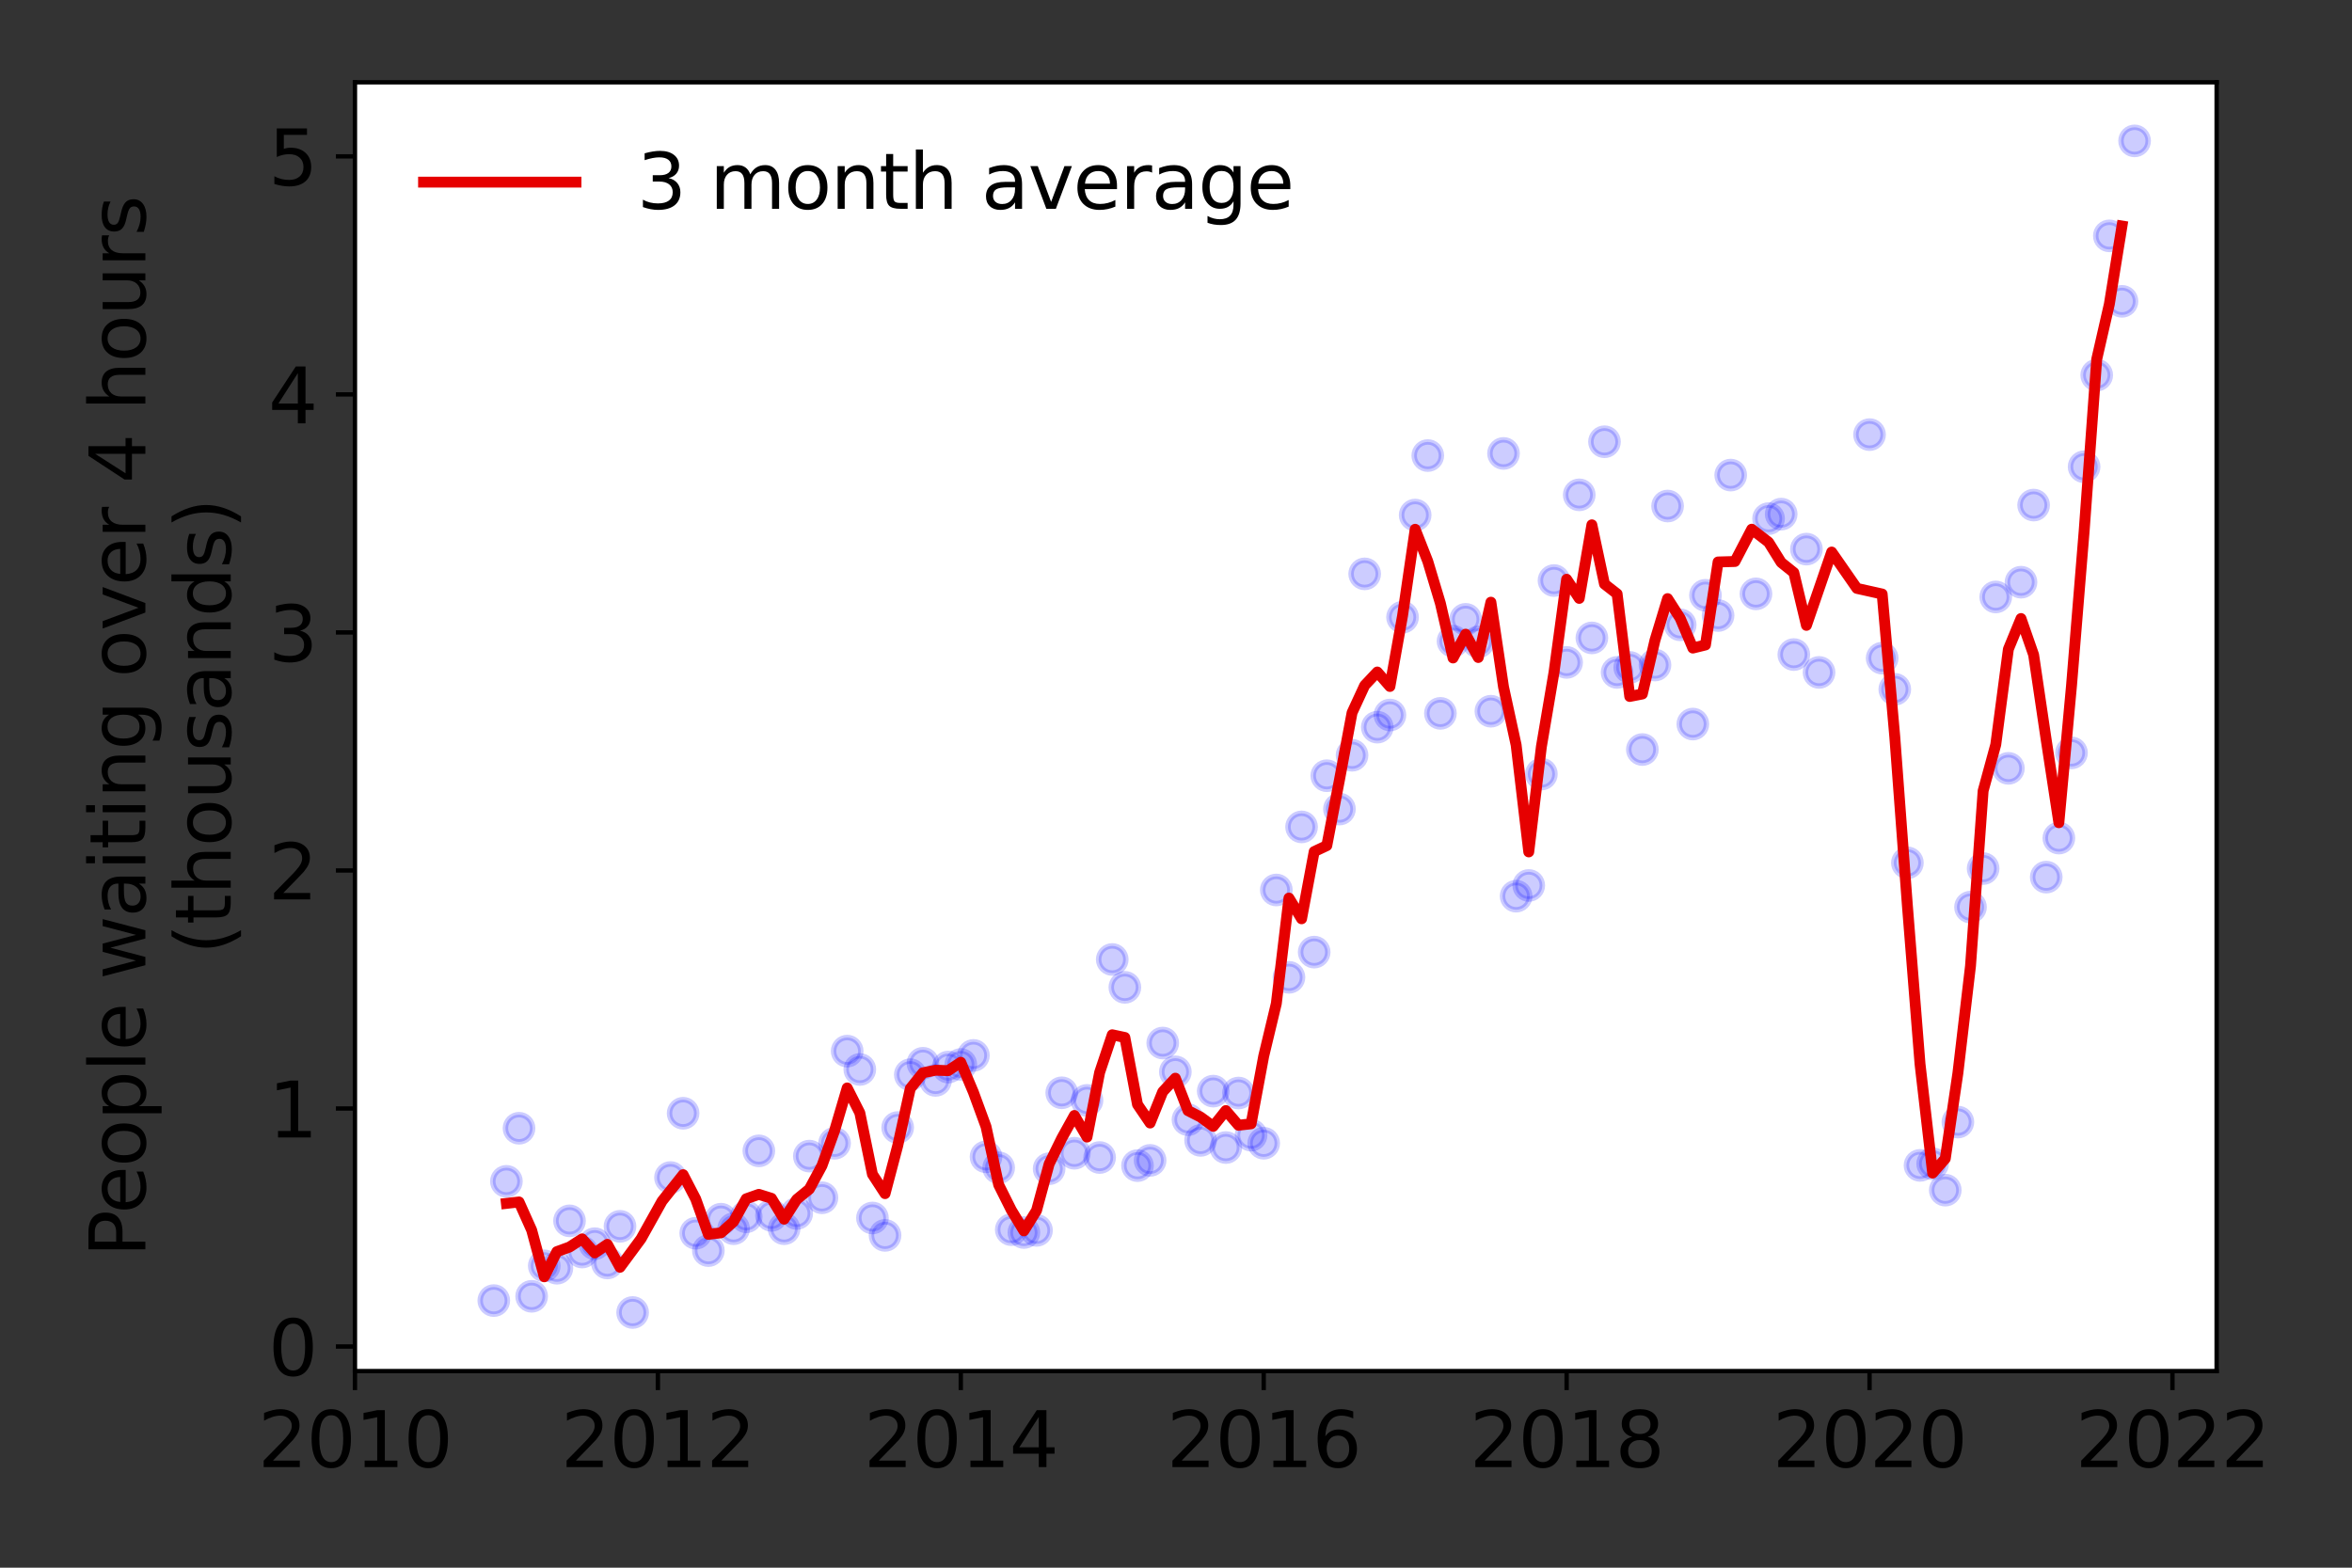 <?xml version="1.0" encoding="utf-8" standalone="no"?>
<!DOCTYPE svg PUBLIC "-//W3C//DTD SVG 1.1//EN"
  "http://www.w3.org/Graphics/SVG/1.1/DTD/svg11.dtd">
<svg height="288pt" version="1.1" viewBox="0 0 432 288" width="432pt" xmlns="http://www.w3.org/2000/svg" xmlns:xlink="http://www.w3.org/1999/xlink">
 <rect x="0" y="0" width="432" height="288" fill="#333333" stroke="none"/>
 <defs>
  <style type="text/css">*{stroke-linecap:butt;stroke-linejoin:round;}</style>
 </defs>
 <g id="figure_1">
  <g id="patch_1">
   <path d="M 0 288 
L 432 288 
L 432 0 
L 0 0 
z
" style="fill:none;"/>
  </g>
  <g id="axes_1">
   <g id="patch_2">
    <path d="M 65.195 251.88 
L 407.137 251.88 
L 407.137 15.12 
L 65.195 15.12 
z
" style="fill:#ffffff;"/>
   </g>
   <g id="matplotlib.axis_1">
    <g id="xtick_1">
     <g id="line2d_1">
      <defs>
       <path d="M 0 0 
L 0 3.5 
" id="ma58926b6bc" style="stroke:#000000;stroke-width:0.8;"/>
      </defs>
      <g>
       <use style="stroke:#000000;stroke-width:0.8;" x="65.195" xlink:href="#ma58926b6bc" y="251.88"/>
      </g>
     </g>
     <g id="text_1">
      <!-- 2010 -->
      <g transform="translate(47.38 269.518)scale(0.14 -0.14)">
       <defs>
        <path d="M 1228 531 
L 3431 531 
L 3431 0 
L 469 0 
L 469 531 
Q 828 903 1448 1529 
Q 2069 2156 2228 2338 
Q 2531 2678 2651 2914 
Q 2772 3150 2772 3378 
Q 2772 3750 2511 3984 
Q 2250 4219 1831 4219 
Q 1534 4219 1204 4116 
Q 875 4013 500 3803 
L 500 4441 
Q 881 4594 1212 4672 
Q 1544 4750 1819 4750 
Q 2544 4750 2975 4387 
Q 3406 4025 3406 3419 
Q 3406 3131 3298 2873 
Q 3191 2616 2906 2266 
Q 2828 2175 2409 1742 
Q 1991 1309 1228 531 
z
" id="DejaVuSans-32" transform="scale(0.016)"/>
        <path d="M 2034 4250 
Q 1547 4250 1301 3770 
Q 1056 3291 1056 2328 
Q 1056 1369 1301 889 
Q 1547 409 2034 409 
Q 2525 409 2770 889 
Q 3016 1369 3016 2328 
Q 3016 3291 2770 3770 
Q 2525 4250 2034 4250 
z
M 2034 4750 
Q 2819 4750 3233 4129 
Q 3647 3509 3647 2328 
Q 3647 1150 3233 529 
Q 2819 -91 2034 -91 
Q 1250 -91 836 529 
Q 422 1150 422 2328 
Q 422 3509 836 4129 
Q 1250 4750 2034 4750 
z
" id="DejaVuSans-30" transform="scale(0.016)"/>
        <path d="M 794 531 
L 1825 531 
L 1825 4091 
L 703 3866 
L 703 4441 
L 1819 4666 
L 2450 4666 
L 2450 531 
L 3481 531 
L 3481 0 
L 794 0 
L 794 531 
z
" id="DejaVuSans-31" transform="scale(0.016)"/>
       </defs>
       <use xlink:href="#DejaVuSans-32"/>
       <use x="63.623" xlink:href="#DejaVuSans-30"/>
       <use x="127.246" xlink:href="#DejaVuSans-31"/>
       <use x="190.869" xlink:href="#DejaVuSans-30"/>
      </g>
     </g>
    </g>
    <g id="xtick_2">
     <g id="line2d_2">
      <g>
       <use style="stroke:#000000;stroke-width:0.8;" x="120.833" xlink:href="#ma58926b6bc" y="251.88"/>
      </g>
     </g>
     <g id="text_2">
      <!-- 2012 -->
      <g transform="translate(103.018 269.518)scale(0.14 -0.14)">
       <use xlink:href="#DejaVuSans-32"/>
       <use x="63.623" xlink:href="#DejaVuSans-30"/>
       <use x="127.246" xlink:href="#DejaVuSans-31"/>
       <use x="190.869" xlink:href="#DejaVuSans-32"/>
      </g>
     </g>
    </g>
    <g id="xtick_3">
     <g id="line2d_3">
      <g>
       <use style="stroke:#000000;stroke-width:0.8;" x="176.471" xlink:href="#ma58926b6bc" y="251.88"/>
      </g>
     </g>
     <g id="text_3">
      <!-- 2014 -->
      <g transform="translate(158.656 269.518)scale(0.14 -0.14)">
       <defs>
        <path d="M 2419 4116 
L 825 1625 
L 2419 1625 
L 2419 4116 
z
M 2253 4666 
L 3047 4666 
L 3047 1625 
L 3713 1625 
L 3713 1100 
L 3047 1100 
L 3047 0 
L 2419 0 
L 2419 1100 
L 313 1100 
L 313 1709 
L 2253 4666 
z
" id="DejaVuSans-34" transform="scale(0.016)"/>
       </defs>
       <use xlink:href="#DejaVuSans-32"/>
       <use x="63.623" xlink:href="#DejaVuSans-30"/>
       <use x="127.246" xlink:href="#DejaVuSans-31"/>
       <use x="190.869" xlink:href="#DejaVuSans-34"/>
      </g>
     </g>
    </g>
    <g id="xtick_4">
     <g id="line2d_4">
      <g>
       <use style="stroke:#000000;stroke-width:0.8;" x="232.109" xlink:href="#ma58926b6bc" y="251.88"/>
      </g>
     </g>
     <g id="text_4">
      <!-- 2016 -->
      <g transform="translate(214.294 269.518)scale(0.14 -0.14)">
       <defs>
        <path d="M 2113 2584 
Q 1688 2584 1439 2293 
Q 1191 2003 1191 1497 
Q 1191 994 1439 701 
Q 1688 409 2113 409 
Q 2538 409 2786 701 
Q 3034 994 3034 1497 
Q 3034 2003 2786 2293 
Q 2538 2584 2113 2584 
z
M 3366 4563 
L 3366 3988 
Q 3128 4100 2886 4159 
Q 2644 4219 2406 4219 
Q 1781 4219 1451 3797 
Q 1122 3375 1075 2522 
Q 1259 2794 1537 2939 
Q 1816 3084 2150 3084 
Q 2853 3084 3261 2657 
Q 3669 2231 3669 1497 
Q 3669 778 3244 343 
Q 2819 -91 2113 -91 
Q 1303 -91 875 529 
Q 447 1150 447 2328 
Q 447 3434 972 4092 
Q 1497 4750 2381 4750 
Q 2619 4750 2861 4703 
Q 3103 4656 3366 4563 
z
" id="DejaVuSans-36" transform="scale(0.016)"/>
       </defs>
       <use xlink:href="#DejaVuSans-32"/>
       <use x="63.623" xlink:href="#DejaVuSans-30"/>
       <use x="127.246" xlink:href="#DejaVuSans-31"/>
       <use x="190.869" xlink:href="#DejaVuSans-36"/>
      </g>
     </g>
    </g>
    <g id="xtick_5">
     <g id="line2d_5">
      <g>
       <use style="stroke:#000000;stroke-width:0.8;" x="287.747" xlink:href="#ma58926b6bc" y="251.88"/>
      </g>
     </g>
     <g id="text_5">
      <!-- 2018 -->
      <g transform="translate(269.932 269.518)scale(0.14 -0.14)">
       <defs>
        <path d="M 2034 2216 
Q 1584 2216 1326 1975 
Q 1069 1734 1069 1313 
Q 1069 891 1326 650 
Q 1584 409 2034 409 
Q 2484 409 2743 651 
Q 3003 894 3003 1313 
Q 3003 1734 2745 1975 
Q 2488 2216 2034 2216 
z
M 1403 2484 
Q 997 2584 770 2862 
Q 544 3141 544 3541 
Q 544 4100 942 4425 
Q 1341 4750 2034 4750 
Q 2731 4750 3128 4425 
Q 3525 4100 3525 3541 
Q 3525 3141 3298 2862 
Q 3072 2584 2669 2484 
Q 3125 2378 3379 2068 
Q 3634 1759 3634 1313 
Q 3634 634 3220 271 
Q 2806 -91 2034 -91 
Q 1263 -91 848 271 
Q 434 634 434 1313 
Q 434 1759 690 2068 
Q 947 2378 1403 2484 
z
M 1172 3481 
Q 1172 3119 1398 2916 
Q 1625 2713 2034 2713 
Q 2441 2713 2670 2916 
Q 2900 3119 2900 3481 
Q 2900 3844 2670 4047 
Q 2441 4250 2034 4250 
Q 1625 4250 1398 4047 
Q 1172 3844 1172 3481 
z
" id="DejaVuSans-38" transform="scale(0.016)"/>
       </defs>
       <use xlink:href="#DejaVuSans-32"/>
       <use x="63.623" xlink:href="#DejaVuSans-30"/>
       <use x="127.246" xlink:href="#DejaVuSans-31"/>
       <use x="190.869" xlink:href="#DejaVuSans-38"/>
      </g>
     </g>
    </g>
    <g id="xtick_6">
     <g id="line2d_6">
      <g>
       <use style="stroke:#000000;stroke-width:0.8;" x="343.385" xlink:href="#ma58926b6bc" y="251.88"/>
      </g>
     </g>
     <g id="text_6">
      <!-- 2020 -->
      <g transform="translate(325.57 269.518)scale(0.14 -0.14)">
       <use xlink:href="#DejaVuSans-32"/>
       <use x="63.623" xlink:href="#DejaVuSans-30"/>
       <use x="127.246" xlink:href="#DejaVuSans-32"/>
       <use x="190.869" xlink:href="#DejaVuSans-30"/>
      </g>
     </g>
    </g>
    <g id="xtick_7">
     <g id="line2d_7">
      <g>
       <use style="stroke:#000000;stroke-width:0.8;" x="399.023" xlink:href="#ma58926b6bc" y="251.88"/>
      </g>
     </g>
     <g id="text_7">
      <!-- 2022 -->
      <g transform="translate(381.208 269.518)scale(0.14 -0.14)">
       <use xlink:href="#DejaVuSans-32"/>
       <use x="63.623" xlink:href="#DejaVuSans-30"/>
       <use x="127.246" xlink:href="#DejaVuSans-32"/>
       <use x="190.869" xlink:href="#DejaVuSans-32"/>
      </g>
     </g>
    </g>
   </g>
   <g id="matplotlib.axis_2">
    <g id="ytick_1">
     <g id="line2d_8">
      <defs>
       <path d="M 0 0 
L -3.5 0 
" id="m6475f9da28" style="stroke:#000000;stroke-width:0.8;"/>
      </defs>
      <g>
       <use style="stroke:#000000;stroke-width:0.8;" x="65.195" xlink:href="#m6475f9da28" y="247.371"/>
      </g>
     </g>
     <g id="text_8">
      <!-- 0 -->
      <g transform="translate(49.288 252.69)scale(0.14 -0.14)">
       <use xlink:href="#DejaVuSans-30"/>
      </g>
     </g>
    </g>
    <g id="ytick_2">
     <g id="line2d_9">
      <g>
       <use style="stroke:#000000;stroke-width:0.8;" x="65.195" xlink:href="#m6475f9da28" y="203.642"/>
      </g>
     </g>
     <g id="text_9">
      <!-- 1 -->
      <g transform="translate(49.288 208.961)scale(0.14 -0.14)">
       <use xlink:href="#DejaVuSans-31"/>
      </g>
     </g>
    </g>
    <g id="ytick_3">
     <g id="line2d_10">
      <g>
       <use style="stroke:#000000;stroke-width:0.8;" x="65.195" xlink:href="#m6475f9da28" y="159.913"/>
      </g>
     </g>
     <g id="text_10">
      <!-- 2 -->
      <g transform="translate(49.288 165.231)scale(0.14 -0.14)">
       <use xlink:href="#DejaVuSans-32"/>
      </g>
     </g>
    </g>
    <g id="ytick_4">
     <g id="line2d_11">
      <g>
       <use style="stroke:#000000;stroke-width:0.8;" x="65.195" xlink:href="#m6475f9da28" y="116.183"/>
      </g>
     </g>
     <g id="text_11">
      <!-- 3 -->
      <g transform="translate(49.288 121.502)scale(0.14 -0.14)">
       <defs>
        <path d="M 2597 2516 
Q 3050 2419 3304 2112 
Q 3559 1806 3559 1356 
Q 3559 666 3084 287 
Q 2609 -91 1734 -91 
Q 1441 -91 1130 -33 
Q 819 25 488 141 
L 488 750 
Q 750 597 1062 519 
Q 1375 441 1716 441 
Q 2309 441 2620 675 
Q 2931 909 2931 1356 
Q 2931 1769 2642 2001 
Q 2353 2234 1838 2234 
L 1294 2234 
L 1294 2753 
L 1863 2753 
Q 2328 2753 2575 2939 
Q 2822 3125 2822 3475 
Q 2822 3834 2567 4026 
Q 2313 4219 1838 4219 
Q 1578 4219 1281 4162 
Q 984 4106 628 3988 
L 628 4550 
Q 988 4650 1302 4700 
Q 1616 4750 1894 4750 
Q 2613 4750 3031 4423 
Q 3450 4097 3450 3541 
Q 3450 3153 3228 2886 
Q 3006 2619 2597 2516 
z
" id="DejaVuSans-33" transform="scale(0.016)"/>
       </defs>
       <use xlink:href="#DejaVuSans-33"/>
      </g>
     </g>
    </g>
    <g id="ytick_5">
     <g id="line2d_12">
      <g>
       <use style="stroke:#000000;stroke-width:0.8;" x="65.195" xlink:href="#m6475f9da28" y="72.454"/>
      </g>
     </g>
     <g id="text_12">
      <!-- 4 -->
      <g transform="translate(49.288 77.773)scale(0.14 -0.14)">
       <use xlink:href="#DejaVuSans-34"/>
      </g>
     </g>
    </g>
    <g id="ytick_6">
     <g id="line2d_13">
      <g>
       <use style="stroke:#000000;stroke-width:0.8;" x="65.195" xlink:href="#m6475f9da28" y="28.724"/>
      </g>
     </g>
     <g id="text_13">
      <!-- 5 -->
      <g transform="translate(49.288 34.043)scale(0.14 -0.14)">
       <defs>
        <path d="M 691 4666 
L 3169 4666 
L 3169 4134 
L 1269 4134 
L 1269 2991 
Q 1406 3038 1543 3061 
Q 1681 3084 1819 3084 
Q 2600 3084 3056 2656 
Q 3513 2228 3513 1497 
Q 3513 744 3044 326 
Q 2575 -91 1722 -91 
Q 1428 -91 1123 -41 
Q 819 9 494 109 
L 494 744 
Q 775 591 1075 516 
Q 1375 441 1709 441 
Q 2250 441 2565 725 
Q 2881 1009 2881 1497 
Q 2881 1984 2565 2268 
Q 2250 2553 1709 2553 
Q 1456 2553 1204 2497 
Q 953 2441 691 2322 
L 691 4666 
z
" id="DejaVuSans-35" transform="scale(0.016)"/>
       </defs>
       <use xlink:href="#DejaVuSans-35"/>
      </g>
     </g>
    </g>
    <g id="text_14">
     <!-- People waiting over 4 hours -->
     <g transform="translate(26.699 230.925)rotate(-90)scale(0.14 -0.14)">
      <defs>
       <path d="M 1259 4147 
L 1259 2394 
L 2053 2394 
Q 2494 2394 2734 2622 
Q 2975 2850 2975 3272 
Q 2975 3691 2734 3919 
Q 2494 4147 2053 4147 
L 1259 4147 
z
M 628 4666 
L 2053 4666 
Q 2838 4666 3239 4311 
Q 3641 3956 3641 3272 
Q 3641 2581 3239 2228 
Q 2838 1875 2053 1875 
L 1259 1875 
L 1259 0 
L 628 0 
L 628 4666 
z
" id="DejaVuSans-50" transform="scale(0.016)"/>
       <path d="M 3597 1894 
L 3597 1613 
L 953 1613 
Q 991 1019 1311 708 
Q 1631 397 2203 397 
Q 2534 397 2845 478 
Q 3156 559 3463 722 
L 3463 178 
Q 3153 47 2828 -22 
Q 2503 -91 2169 -91 
Q 1331 -91 842 396 
Q 353 884 353 1716 
Q 353 2575 817 3079 
Q 1281 3584 2069 3584 
Q 2775 3584 3186 3129 
Q 3597 2675 3597 1894 
z
M 3022 2063 
Q 3016 2534 2758 2815 
Q 2500 3097 2075 3097 
Q 1594 3097 1305 2825 
Q 1016 2553 972 2059 
L 3022 2063 
z
" id="DejaVuSans-65" transform="scale(0.016)"/>
       <path d="M 1959 3097 
Q 1497 3097 1228 2736 
Q 959 2375 959 1747 
Q 959 1119 1226 758 
Q 1494 397 1959 397 
Q 2419 397 2687 759 
Q 2956 1122 2956 1747 
Q 2956 2369 2687 2733 
Q 2419 3097 1959 3097 
z
M 1959 3584 
Q 2709 3584 3137 3096 
Q 3566 2609 3566 1747 
Q 3566 888 3137 398 
Q 2709 -91 1959 -91 
Q 1206 -91 779 398 
Q 353 888 353 1747 
Q 353 2609 779 3096 
Q 1206 3584 1959 3584 
z
" id="DejaVuSans-6f" transform="scale(0.016)"/>
       <path d="M 1159 525 
L 1159 -1331 
L 581 -1331 
L 581 3500 
L 1159 3500 
L 1159 2969 
Q 1341 3281 1617 3432 
Q 1894 3584 2278 3584 
Q 2916 3584 3314 3078 
Q 3713 2572 3713 1747 
Q 3713 922 3314 415 
Q 2916 -91 2278 -91 
Q 1894 -91 1617 61 
Q 1341 213 1159 525 
z
M 3116 1747 
Q 3116 2381 2855 2742 
Q 2594 3103 2138 3103 
Q 1681 3103 1420 2742 
Q 1159 2381 1159 1747 
Q 1159 1113 1420 752 
Q 1681 391 2138 391 
Q 2594 391 2855 752 
Q 3116 1113 3116 1747 
z
" id="DejaVuSans-70" transform="scale(0.016)"/>
       <path d="M 603 4863 
L 1178 4863 
L 1178 0 
L 603 0 
L 603 4863 
z
" id="DejaVuSans-6c" transform="scale(0.016)"/>
       <path id="DejaVuSans-20" transform="scale(0.016)"/>
       <path d="M 269 3500 
L 844 3500 
L 1563 769 
L 2278 3500 
L 2956 3500 
L 3675 769 
L 4391 3500 
L 4966 3500 
L 4050 0 
L 3372 0 
L 2619 2869 
L 1863 0 
L 1184 0 
L 269 3500 
z
" id="DejaVuSans-77" transform="scale(0.016)"/>
       <path d="M 2194 1759 
Q 1497 1759 1228 1600 
Q 959 1441 959 1056 
Q 959 750 1161 570 
Q 1363 391 1709 391 
Q 2188 391 2477 730 
Q 2766 1069 2766 1631 
L 2766 1759 
L 2194 1759 
z
M 3341 1997 
L 3341 0 
L 2766 0 
L 2766 531 
Q 2569 213 2275 61 
Q 1981 -91 1556 -91 
Q 1019 -91 701 211 
Q 384 513 384 1019 
Q 384 1609 779 1909 
Q 1175 2209 1959 2209 
L 2766 2209 
L 2766 2266 
Q 2766 2663 2505 2880 
Q 2244 3097 1772 3097 
Q 1472 3097 1187 3025 
Q 903 2953 641 2809 
L 641 3341 
Q 956 3463 1253 3523 
Q 1550 3584 1831 3584 
Q 2591 3584 2966 3190 
Q 3341 2797 3341 1997 
z
" id="DejaVuSans-61" transform="scale(0.016)"/>
       <path d="M 603 3500 
L 1178 3500 
L 1178 0 
L 603 0 
L 603 3500 
z
M 603 4863 
L 1178 4863 
L 1178 4134 
L 603 4134 
L 603 4863 
z
" id="DejaVuSans-69" transform="scale(0.016)"/>
       <path d="M 1172 4494 
L 1172 3500 
L 2356 3500 
L 2356 3053 
L 1172 3053 
L 1172 1153 
Q 1172 725 1289 603 
Q 1406 481 1766 481 
L 2356 481 
L 2356 0 
L 1766 0 
Q 1100 0 847 248 
Q 594 497 594 1153 
L 594 3053 
L 172 3053 
L 172 3500 
L 594 3500 
L 594 4494 
L 1172 4494 
z
" id="DejaVuSans-74" transform="scale(0.016)"/>
       <path d="M 3513 2113 
L 3513 0 
L 2938 0 
L 2938 2094 
Q 2938 2591 2744 2837 
Q 2550 3084 2163 3084 
Q 1697 3084 1428 2787 
Q 1159 2491 1159 1978 
L 1159 0 
L 581 0 
L 581 3500 
L 1159 3500 
L 1159 2956 
Q 1366 3272 1645 3428 
Q 1925 3584 2291 3584 
Q 2894 3584 3203 3211 
Q 3513 2838 3513 2113 
z
" id="DejaVuSans-6e" transform="scale(0.016)"/>
       <path d="M 2906 1791 
Q 2906 2416 2648 2759 
Q 2391 3103 1925 3103 
Q 1463 3103 1205 2759 
Q 947 2416 947 1791 
Q 947 1169 1205 825 
Q 1463 481 1925 481 
Q 2391 481 2648 825 
Q 2906 1169 2906 1791 
z
M 3481 434 
Q 3481 -459 3084 -895 
Q 2688 -1331 1869 -1331 
Q 1566 -1331 1297 -1286 
Q 1028 -1241 775 -1147 
L 775 -588 
Q 1028 -725 1275 -790 
Q 1522 -856 1778 -856 
Q 2344 -856 2625 -561 
Q 2906 -266 2906 331 
L 2906 616 
Q 2728 306 2450 153 
Q 2172 0 1784 0 
Q 1141 0 747 490 
Q 353 981 353 1791 
Q 353 2603 747 3093 
Q 1141 3584 1784 3584 
Q 2172 3584 2450 3431 
Q 2728 3278 2906 2969 
L 2906 3500 
L 3481 3500 
L 3481 434 
z
" id="DejaVuSans-67" transform="scale(0.016)"/>
       <path d="M 191 3500 
L 800 3500 
L 1894 563 
L 2988 3500 
L 3597 3500 
L 2284 0 
L 1503 0 
L 191 3500 
z
" id="DejaVuSans-76" transform="scale(0.016)"/>
       <path d="M 2631 2963 
Q 2534 3019 2420 3045 
Q 2306 3072 2169 3072 
Q 1681 3072 1420 2755 
Q 1159 2438 1159 1844 
L 1159 0 
L 581 0 
L 581 3500 
L 1159 3500 
L 1159 2956 
Q 1341 3275 1631 3429 
Q 1922 3584 2338 3584 
Q 2397 3584 2469 3576 
Q 2541 3569 2628 3553 
L 2631 2963 
z
" id="DejaVuSans-72" transform="scale(0.016)"/>
       <path d="M 3513 2113 
L 3513 0 
L 2938 0 
L 2938 2094 
Q 2938 2591 2744 2837 
Q 2550 3084 2163 3084 
Q 1697 3084 1428 2787 
Q 1159 2491 1159 1978 
L 1159 0 
L 581 0 
L 581 4863 
L 1159 4863 
L 1159 2956 
Q 1366 3272 1645 3428 
Q 1925 3584 2291 3584 
Q 2894 3584 3203 3211 
Q 3513 2838 3513 2113 
z
" id="DejaVuSans-68" transform="scale(0.016)"/>
       <path d="M 544 1381 
L 544 3500 
L 1119 3500 
L 1119 1403 
Q 1119 906 1312 657 
Q 1506 409 1894 409 
Q 2359 409 2629 706 
Q 2900 1003 2900 1516 
L 2900 3500 
L 3475 3500 
L 3475 0 
L 2900 0 
L 2900 538 
Q 2691 219 2414 64 
Q 2138 -91 1772 -91 
Q 1169 -91 856 284 
Q 544 659 544 1381 
z
M 1991 3584 
L 1991 3584 
z
" id="DejaVuSans-75" transform="scale(0.016)"/>
       <path d="M 2834 3397 
L 2834 2853 
Q 2591 2978 2328 3040 
Q 2066 3103 1784 3103 
Q 1356 3103 1142 2972 
Q 928 2841 928 2578 
Q 928 2378 1081 2264 
Q 1234 2150 1697 2047 
L 1894 2003 
Q 2506 1872 2764 1633 
Q 3022 1394 3022 966 
Q 3022 478 2636 193 
Q 2250 -91 1575 -91 
Q 1294 -91 989 -36 
Q 684 19 347 128 
L 347 722 
Q 666 556 975 473 
Q 1284 391 1588 391 
Q 1994 391 2212 530 
Q 2431 669 2431 922 
Q 2431 1156 2273 1281 
Q 2116 1406 1581 1522 
L 1381 1569 
Q 847 1681 609 1914 
Q 372 2147 372 2553 
Q 372 3047 722 3315 
Q 1072 3584 1716 3584 
Q 2034 3584 2315 3537 
Q 2597 3491 2834 3397 
z
" id="DejaVuSans-73" transform="scale(0.016)"/>
      </defs>
      <use xlink:href="#DejaVuSans-50"/>
      <use x="56.678" xlink:href="#DejaVuSans-65"/>
      <use x="118.201" xlink:href="#DejaVuSans-6f"/>
      <use x="179.383" xlink:href="#DejaVuSans-70"/>
      <use x="242.859" xlink:href="#DejaVuSans-6c"/>
      <use x="270.643" xlink:href="#DejaVuSans-65"/>
      <use x="332.166" xlink:href="#DejaVuSans-20"/>
      <use x="363.953" xlink:href="#DejaVuSans-77"/>
      <use x="445.74" xlink:href="#DejaVuSans-61"/>
      <use x="507.02" xlink:href="#DejaVuSans-69"/>
      <use x="534.803" xlink:href="#DejaVuSans-74"/>
      <use x="574.012" xlink:href="#DejaVuSans-69"/>
      <use x="601.795" xlink:href="#DejaVuSans-6e"/>
      <use x="665.174" xlink:href="#DejaVuSans-67"/>
      <use x="728.65" xlink:href="#DejaVuSans-20"/>
      <use x="760.438" xlink:href="#DejaVuSans-6f"/>
      <use x="821.619" xlink:href="#DejaVuSans-76"/>
      <use x="880.799" xlink:href="#DejaVuSans-65"/>
      <use x="942.322" xlink:href="#DejaVuSans-72"/>
      <use x="983.436" xlink:href="#DejaVuSans-20"/>
      <use x="1015.223" xlink:href="#DejaVuSans-34"/>
      <use x="1078.846" xlink:href="#DejaVuSans-20"/>
      <use x="1110.633" xlink:href="#DejaVuSans-68"/>
      <use x="1174.012" xlink:href="#DejaVuSans-6f"/>
      <use x="1235.193" xlink:href="#DejaVuSans-75"/>
      <use x="1298.572" xlink:href="#DejaVuSans-72"/>
      <use x="1339.686" xlink:href="#DejaVuSans-73"/>
     </g>
     <!-- (thousands) -->
     <g transform="translate(42.376 175.325)rotate(-90)scale(0.14 -0.14)">
      <defs>
       <path d="M 1984 4856 
Q 1566 4138 1362 3434 
Q 1159 2731 1159 2009 
Q 1159 1288 1364 580 
Q 1569 -128 1984 -844 
L 1484 -844 
Q 1016 -109 783 600 
Q 550 1309 550 2009 
Q 550 2706 781 3412 
Q 1013 4119 1484 4856 
L 1984 4856 
z
" id="DejaVuSans-28" transform="scale(0.016)"/>
       <path d="M 2906 2969 
L 2906 4863 
L 3481 4863 
L 3481 0 
L 2906 0 
L 2906 525 
Q 2725 213 2448 61 
Q 2172 -91 1784 -91 
Q 1150 -91 751 415 
Q 353 922 353 1747 
Q 353 2572 751 3078 
Q 1150 3584 1784 3584 
Q 2172 3584 2448 3432 
Q 2725 3281 2906 2969 
z
M 947 1747 
Q 947 1113 1208 752 
Q 1469 391 1925 391 
Q 2381 391 2643 752 
Q 2906 1113 2906 1747 
Q 2906 2381 2643 2742 
Q 2381 3103 1925 3103 
Q 1469 3103 1208 2742 
Q 947 2381 947 1747 
z
" id="DejaVuSans-64" transform="scale(0.016)"/>
       <path d="M 513 4856 
L 1013 4856 
Q 1481 4119 1714 3412 
Q 1947 2706 1947 2009 
Q 1947 1309 1714 600 
Q 1481 -109 1013 -844 
L 513 -844 
Q 928 -128 1133 580 
Q 1338 1288 1338 2009 
Q 1338 2731 1133 3434 
Q 928 4138 513 4856 
z
" id="DejaVuSans-29" transform="scale(0.016)"/>
      </defs>
      <use xlink:href="#DejaVuSans-28"/>
      <use x="39.014" xlink:href="#DejaVuSans-74"/>
      <use x="78.223" xlink:href="#DejaVuSans-68"/>
      <use x="141.602" xlink:href="#DejaVuSans-6f"/>
      <use x="202.783" xlink:href="#DejaVuSans-75"/>
      <use x="266.162" xlink:href="#DejaVuSans-73"/>
      <use x="318.262" xlink:href="#DejaVuSans-61"/>
      <use x="379.541" xlink:href="#DejaVuSans-6e"/>
      <use x="442.92" xlink:href="#DejaVuSans-64"/>
      <use x="506.396" xlink:href="#DejaVuSans-73"/>
      <use x="558.496" xlink:href="#DejaVuSans-29"/>
     </g>
    </g>
   </g>
   <g id="line2d_14">
    <defs>
     <path d="M 0 2.5 
C 0.663 2.5 1.299 2.237 1.768 1.768 
C 2.237 1.299 2.5 0.663 2.5 0 
C 2.5 -0.663 2.237 -1.299 1.768 -1.768 
C 1.299 -2.237 0.663 -2.5 0 -2.5 
C -0.663 -2.5 -1.299 -2.237 -1.768 -1.768 
C -2.237 -1.299 -2.5 -0.663 -2.5 0 
C -2.5 0.663 -2.237 1.299 -1.768 1.768 
C -1.299 2.237 -0.663 2.5 0 2.5 
z
" id="mb6372fd55b" style="stroke:#0000ff;stroke-opacity:0.2;"/>
    </defs>
    <g clip-path="url(#p44fb4401b7)">
     <use style="fill:#0000ff;fill-opacity:0.2;stroke:#0000ff;stroke-opacity:0.2;" x="392.068" xlink:href="#mb6372fd55b" y="25.882"/>
     <use style="fill:#0000ff;fill-opacity:0.2;stroke:#0000ff;stroke-opacity:0.2;" x="389.75" xlink:href="#mb6372fd55b" y="55.355"/>
     <use style="fill:#0000ff;fill-opacity:0.2;stroke:#0000ff;stroke-opacity:0.2;" x="387.432" xlink:href="#mb6372fd55b" y="43.33"/>
     <use style="fill:#0000ff;fill-opacity:0.2;stroke:#0000ff;stroke-opacity:0.2;" x="385.114" xlink:href="#mb6372fd55b" y="68.912"/>
     <use style="fill:#0000ff;fill-opacity:0.2;stroke:#0000ff;stroke-opacity:0.2;" x="382.795" xlink:href="#mb6372fd55b" y="85.747"/>
     <use style="fill:#0000ff;fill-opacity:0.2;stroke:#0000ff;stroke-opacity:0.2;" x="380.477" xlink:href="#mb6372fd55b" y="138.31"/>
     <use style="fill:#0000ff;fill-opacity:0.2;stroke:#0000ff;stroke-opacity:0.2;" x="378.159" xlink:href="#mb6372fd55b" y="153.965"/>
     <use style="fill:#0000ff;fill-opacity:0.2;stroke:#0000ff;stroke-opacity:0.2;" x="375.841" xlink:href="#mb6372fd55b" y="161.137"/>
     <use style="fill:#0000ff;fill-opacity:0.2;stroke:#0000ff;stroke-opacity:0.2;" x="373.522" xlink:href="#mb6372fd55b" y="92.788"/>
     <use style="fill:#0000ff;fill-opacity:0.2;stroke:#0000ff;stroke-opacity:0.2;" x="371.204" xlink:href="#mb6372fd55b" y="106.956"/>
     <use style="fill:#0000ff;fill-opacity:0.2;stroke:#0000ff;stroke-opacity:0.2;" x="368.886" xlink:href="#mb6372fd55b" y="141.153"/>
     <use style="fill:#0000ff;fill-opacity:0.2;stroke:#0000ff;stroke-opacity:0.2;" x="366.568" xlink:href="#mb6372fd55b" y="109.667"/>
     <use style="fill:#0000ff;fill-opacity:0.2;stroke:#0000ff;stroke-opacity:0.2;" x="364.249" xlink:href="#mb6372fd55b" y="159.563"/>
     <use style="fill:#0000ff;fill-opacity:0.2;stroke:#0000ff;stroke-opacity:0.2;" x="361.931" xlink:href="#mb6372fd55b" y="166.647"/>
     <use style="fill:#0000ff;fill-opacity:0.2;stroke:#0000ff;stroke-opacity:0.2;" x="359.613" xlink:href="#mb6372fd55b" y="206.135"/>
     <use style="fill:#0000ff;fill-opacity:0.2;stroke:#0000ff;stroke-opacity:0.2;" x="357.295" xlink:href="#mb6372fd55b" y="218.641"/>
     <use style="fill:#0000ff;fill-opacity:0.2;stroke:#0000ff;stroke-opacity:0.2;" x="354.976" xlink:href="#mb6372fd55b" y="213.787"/>
     <use style="fill:#0000ff;fill-opacity:0.2;stroke:#0000ff;stroke-opacity:0.2;" x="352.658" xlink:href="#mb6372fd55b" y="214.093"/>
     <use style="fill:#0000ff;fill-opacity:0.2;stroke:#0000ff;stroke-opacity:0.2;" x="350.34" xlink:href="#mb6372fd55b" y="158.513"/>
     <use style="fill:#0000ff;fill-opacity:0.2;stroke:#0000ff;stroke-opacity:0.2;" x="348.022" xlink:href="#mb6372fd55b" y="126.634"/>
     <use style="fill:#0000ff;fill-opacity:0.2;stroke:#0000ff;stroke-opacity:0.2;" x="345.703" xlink:href="#mb6372fd55b" y="120.906"/>
     <use style="fill:#0000ff;fill-opacity:0.2;stroke:#0000ff;stroke-opacity:0.2;" x="343.385" xlink:href="#mb6372fd55b" y="79.844"/>
     <use style="fill:#0000ff;fill-opacity:0.2;stroke:#0000ff;stroke-opacity:0.2;" x="334.112" xlink:href="#mb6372fd55b" y="123.53"/>
     <use style="fill:#0000ff;fill-opacity:0.2;stroke:#0000ff;stroke-opacity:0.2;" x="331.794" xlink:href="#mb6372fd55b" y="100.878"/>
     <use style="fill:#0000ff;fill-opacity:0.2;stroke:#0000ff;stroke-opacity:0.2;" x="329.476" xlink:href="#mb6372fd55b" y="120.25"/>
     <use style="fill:#0000ff;fill-opacity:0.2;stroke:#0000ff;stroke-opacity:0.2;" x="327.157" xlink:href="#mb6372fd55b" y="94.45"/>
     <use style="fill:#0000ff;fill-opacity:0.2;stroke:#0000ff;stroke-opacity:0.2;" x="324.839" xlink:href="#mb6372fd55b" y="95.28"/>
     <use style="fill:#0000ff;fill-opacity:0.2;stroke:#0000ff;stroke-opacity:0.2;" x="322.521" xlink:href="#mb6372fd55b" y="109.099"/>
     <use style="fill:#0000ff;fill-opacity:0.2;stroke:#0000ff;stroke-opacity:0.2;" x="317.884" xlink:href="#mb6372fd55b" y="87.278"/>
     <use style="fill:#0000ff;fill-opacity:0.2;stroke:#0000ff;stroke-opacity:0.2;" x="315.566" xlink:href="#mb6372fd55b" y="113.078"/>
     <use style="fill:#0000ff;fill-opacity:0.2;stroke:#0000ff;stroke-opacity:0.2;" x="313.248" xlink:href="#mb6372fd55b" y="109.361"/>
     <use style="fill:#0000ff;fill-opacity:0.2;stroke:#0000ff;stroke-opacity:0.2;" x="310.93" xlink:href="#mb6372fd55b" y="133.019"/>
     <use style="fill:#0000ff;fill-opacity:0.2;stroke:#0000ff;stroke-opacity:0.2;" x="308.611" xlink:href="#mb6372fd55b" y="114.784"/>
     <use style="fill:#0000ff;fill-opacity:0.2;stroke:#0000ff;stroke-opacity:0.2;" x="306.293" xlink:href="#mb6372fd55b" y="92.963"/>
     <use style="fill:#0000ff;fill-opacity:0.2;stroke:#0000ff;stroke-opacity:0.2;" x="303.975" xlink:href="#mb6372fd55b" y="122.174"/>
     <use style="fill:#0000ff;fill-opacity:0.2;stroke:#0000ff;stroke-opacity:0.2;" x="301.657" xlink:href="#mb6372fd55b" y="137.698"/>
     <use style="fill:#0000ff;fill-opacity:0.2;stroke:#0000ff;stroke-opacity:0.2;" x="299.338" xlink:href="#mb6372fd55b" y="122.611"/>
     <use style="fill:#0000ff;fill-opacity:0.2;stroke:#0000ff;stroke-opacity:0.2;" x="297.02" xlink:href="#mb6372fd55b" y="123.53"/>
     <use style="fill:#0000ff;fill-opacity:0.2;stroke:#0000ff;stroke-opacity:0.2;" x="294.702" xlink:href="#mb6372fd55b" y="81.156"/>
     <use style="fill:#0000ff;fill-opacity:0.2;stroke:#0000ff;stroke-opacity:0.2;" x="292.384" xlink:href="#mb6372fd55b" y="117.189"/>
     <use style="fill:#0000ff;fill-opacity:0.2;stroke:#0000ff;stroke-opacity:0.2;" x="290.065" xlink:href="#mb6372fd55b" y="90.908"/>
     <use style="fill:#0000ff;fill-opacity:0.2;stroke:#0000ff;stroke-opacity:0.2;" x="287.747" xlink:href="#mb6372fd55b" y="121.693"/>
     <use style="fill:#0000ff;fill-opacity:0.2;stroke:#0000ff;stroke-opacity:0.2;" x="285.429" xlink:href="#mb6372fd55b" y="106.65"/>
     <use style="fill:#0000ff;fill-opacity:0.2;stroke:#0000ff;stroke-opacity:0.2;" x="283.111" xlink:href="#mb6372fd55b" y="142.202"/>
     <use style="fill:#0000ff;fill-opacity:0.2;stroke:#0000ff;stroke-opacity:0.2;" x="280.792" xlink:href="#mb6372fd55b" y="162.668"/>
     <use style="fill:#0000ff;fill-opacity:0.2;stroke:#0000ff;stroke-opacity:0.2;" x="278.474" xlink:href="#mb6372fd55b" y="164.635"/>
     <use style="fill:#0000ff;fill-opacity:0.2;stroke:#0000ff;stroke-opacity:0.2;" x="276.156" xlink:href="#mb6372fd55b" y="83.299"/>
     <use style="fill:#0000ff;fill-opacity:0.2;stroke:#0000ff;stroke-opacity:0.2;" x="273.838" xlink:href="#mb6372fd55b" y="130.658"/>
     <use style="fill:#0000ff;fill-opacity:0.2;stroke:#0000ff;stroke-opacity:0.2;" x="271.519" xlink:href="#mb6372fd55b" y="117.932"/>
     <use style="fill:#0000ff;fill-opacity:0.2;stroke:#0000ff;stroke-opacity:0.2;" x="269.201" xlink:href="#mb6372fd55b" y="113.778"/>
     <use style="fill:#0000ff;fill-opacity:0.2;stroke:#0000ff;stroke-opacity:0.2;" x="266.883" xlink:href="#mb6372fd55b" y="117.801"/>
     <use style="fill:#0000ff;fill-opacity:0.2;stroke:#0000ff;stroke-opacity:0.2;" x="264.565" xlink:href="#mb6372fd55b" y="131.051"/>
     <use style="fill:#0000ff;fill-opacity:0.2;stroke:#0000ff;stroke-opacity:0.2;" x="262.246" xlink:href="#mb6372fd55b" y="83.692"/>
     <use style="fill:#0000ff;fill-opacity:0.2;stroke:#0000ff;stroke-opacity:0.2;" x="259.928" xlink:href="#mb6372fd55b" y="94.625"/>
     <use style="fill:#0000ff;fill-opacity:0.2;stroke:#0000ff;stroke-opacity:0.2;" x="257.61" xlink:href="#mb6372fd55b" y="113.384"/>
     <use style="fill:#0000ff;fill-opacity:0.2;stroke:#0000ff;stroke-opacity:0.2;" x="255.292" xlink:href="#mb6372fd55b" y="131.357"/>
     <use style="fill:#0000ff;fill-opacity:0.2;stroke:#0000ff;stroke-opacity:0.2;" x="252.973" xlink:href="#mb6372fd55b" y="133.587"/>
     <use style="fill:#0000ff;fill-opacity:0.2;stroke:#0000ff;stroke-opacity:0.2;" x="250.655" xlink:href="#mb6372fd55b" y="105.426"/>
     <use style="fill:#0000ff;fill-opacity:0.2;stroke:#0000ff;stroke-opacity:0.2;" x="248.337" xlink:href="#mb6372fd55b" y="138.748"/>
     <use style="fill:#0000ff;fill-opacity:0.2;stroke:#0000ff;stroke-opacity:0.2;" x="246.019" xlink:href="#mb6372fd55b" y="148.63"/>
     <use style="fill:#0000ff;fill-opacity:0.2;stroke:#0000ff;stroke-opacity:0.2;" x="243.7" xlink:href="#mb6372fd55b" y="142.508"/>
     <use style="fill:#0000ff;fill-opacity:0.2;stroke:#0000ff;stroke-opacity:0.2;" x="241.382" xlink:href="#mb6372fd55b" y="174.912"/>
     <use style="fill:#0000ff;fill-opacity:0.2;stroke:#0000ff;stroke-opacity:0.2;" x="239.064" xlink:href="#mb6372fd55b" y="151.91"/>
     <use style="fill:#0000ff;fill-opacity:0.2;stroke:#0000ff;stroke-opacity:0.2;" x="236.746" xlink:href="#mb6372fd55b" y="179.547"/>
     <use style="fill:#0000ff;fill-opacity:0.2;stroke:#0000ff;stroke-opacity:0.2;" x="234.427" xlink:href="#mb6372fd55b" y="163.498"/>
     <use style="fill:#0000ff;fill-opacity:0.2;stroke:#0000ff;stroke-opacity:0.2;" x="232.109" xlink:href="#mb6372fd55b" y="210.027"/>
     <use style="fill:#0000ff;fill-opacity:0.2;stroke:#0000ff;stroke-opacity:0.2;" x="229.791" xlink:href="#mb6372fd55b" y="208.54"/>
     <use style="fill:#0000ff;fill-opacity:0.2;stroke:#0000ff;stroke-opacity:0.2;" x="227.473" xlink:href="#mb6372fd55b" y="200.8"/>
     <use style="fill:#0000ff;fill-opacity:0.2;stroke:#0000ff;stroke-opacity:0.2;" x="225.154" xlink:href="#mb6372fd55b" y="210.814"/>
     <use style="fill:#0000ff;fill-opacity:0.2;stroke:#0000ff;stroke-opacity:0.2;" x="222.836" xlink:href="#mb6372fd55b" y="200.45"/>
     <use style="fill:#0000ff;fill-opacity:0.2;stroke:#0000ff;stroke-opacity:0.2;" x="220.518" xlink:href="#mb6372fd55b" y="209.502"/>
     <use style="fill:#0000ff;fill-opacity:0.2;stroke:#0000ff;stroke-opacity:0.2;" x="218.2" xlink:href="#mb6372fd55b" y="205.697"/>
     <use style="fill:#0000ff;fill-opacity:0.2;stroke:#0000ff;stroke-opacity:0.2;" x="215.881" xlink:href="#mb6372fd55b" y="196.908"/>
     <use style="fill:#0000ff;fill-opacity:0.2;stroke:#0000ff;stroke-opacity:0.2;" x="213.563" xlink:href="#mb6372fd55b" y="191.616"/>
     <use style="fill:#0000ff;fill-opacity:0.2;stroke:#0000ff;stroke-opacity:0.2;" x="211.245" xlink:href="#mb6372fd55b" y="213.175"/>
     <use style="fill:#0000ff;fill-opacity:0.2;stroke:#0000ff;stroke-opacity:0.2;" x="208.927" xlink:href="#mb6372fd55b" y="214.137"/>
     <use style="fill:#0000ff;fill-opacity:0.2;stroke:#0000ff;stroke-opacity:0.2;" x="206.608" xlink:href="#mb6372fd55b" y="181.384"/>
     <use style="fill:#0000ff;fill-opacity:0.2;stroke:#0000ff;stroke-opacity:0.2;" x="204.29" xlink:href="#mb6372fd55b" y="176.267"/>
     <use style="fill:#0000ff;fill-opacity:0.2;stroke:#0000ff;stroke-opacity:0.2;" x="201.972" xlink:href="#mb6372fd55b" y="212.65"/>
     <use style="fill:#0000ff;fill-opacity:0.2;stroke:#0000ff;stroke-opacity:0.2;" x="199.654" xlink:href="#mb6372fd55b" y="202.155"/>
     <use style="fill:#0000ff;fill-opacity:0.2;stroke:#0000ff;stroke-opacity:0.2;" x="197.335" xlink:href="#mb6372fd55b" y="211.863"/>
     <use style="fill:#0000ff;fill-opacity:0.2;stroke:#0000ff;stroke-opacity:0.2;" x="195.017" xlink:href="#mb6372fd55b" y="200.756"/>
     <use style="fill:#0000ff;fill-opacity:0.2;stroke:#0000ff;stroke-opacity:0.2;" x="192.699" xlink:href="#mb6372fd55b" y="214.706"/>
     <use style="fill:#0000ff;fill-opacity:0.2;stroke:#0000ff;stroke-opacity:0.2;" x="190.381" xlink:href="#mb6372fd55b" y="226.032"/>
     <use style="fill:#0000ff;fill-opacity:0.2;stroke:#0000ff;stroke-opacity:0.2;" x="188.062" xlink:href="#mb6372fd55b" y="226.425"/>
     <use style="fill:#0000ff;fill-opacity:0.2;stroke:#0000ff;stroke-opacity:0.2;" x="185.744" xlink:href="#mb6372fd55b" y="225.9"/>
     <use style="fill:#0000ff;fill-opacity:0.2;stroke:#0000ff;stroke-opacity:0.2;" x="183.426" xlink:href="#mb6372fd55b" y="214.531"/>
     <use style="fill:#0000ff;fill-opacity:0.2;stroke:#0000ff;stroke-opacity:0.2;" x="181.108" xlink:href="#mb6372fd55b" y="212.519"/>
     <use style="fill:#0000ff;fill-opacity:0.2;stroke:#0000ff;stroke-opacity:0.2;" x="178.789" xlink:href="#mb6372fd55b" y="193.89"/>
     <use style="fill:#0000ff;fill-opacity:0.2;stroke:#0000ff;stroke-opacity:0.2;" x="176.471" xlink:href="#mb6372fd55b" y="195.552"/>
     <use style="fill:#0000ff;fill-opacity:0.2;stroke:#0000ff;stroke-opacity:0.2;" x="174.153" xlink:href="#mb6372fd55b" y="196.033"/>
     <use style="fill:#0000ff;fill-opacity:0.2;stroke:#0000ff;stroke-opacity:0.2;" x="171.835" xlink:href="#mb6372fd55b" y="198.482"/>
     <use style="fill:#0000ff;fill-opacity:0.2;stroke:#0000ff;stroke-opacity:0.2;" x="169.516" xlink:href="#mb6372fd55b" y="195.333"/>
     <use style="fill:#0000ff;fill-opacity:0.2;stroke:#0000ff;stroke-opacity:0.2;" x="167.198" xlink:href="#mb6372fd55b" y="197.432"/>
     <use style="fill:#0000ff;fill-opacity:0.2;stroke:#0000ff;stroke-opacity:0.2;" x="164.88" xlink:href="#mb6372fd55b" y="207.14"/>
     <use style="fill:#0000ff;fill-opacity:0.2;stroke:#0000ff;stroke-opacity:0.2;" x="162.562" xlink:href="#mb6372fd55b" y="226.95"/>
     <use style="fill:#0000ff;fill-opacity:0.2;stroke:#0000ff;stroke-opacity:0.2;" x="160.243" xlink:href="#mb6372fd55b" y="223.758"/>
     <use style="fill:#0000ff;fill-opacity:0.2;stroke:#0000ff;stroke-opacity:0.2;" x="157.925" xlink:href="#mb6372fd55b" y="196.47"/>
     <use style="fill:#0000ff;fill-opacity:0.2;stroke:#0000ff;stroke-opacity:0.2;" x="155.607" xlink:href="#mb6372fd55b" y="193.103"/>
     <use style="fill:#0000ff;fill-opacity:0.2;stroke:#0000ff;stroke-opacity:0.2;" x="153.289" xlink:href="#mb6372fd55b" y="210.027"/>
     <use style="fill:#0000ff;fill-opacity:0.2;stroke:#0000ff;stroke-opacity:0.2;" x="150.97" xlink:href="#mb6372fd55b" y="220.041"/>
     <use style="fill:#0000ff;fill-opacity:0.2;stroke:#0000ff;stroke-opacity:0.2;" x="148.652" xlink:href="#mb6372fd55b" y="212.388"/>
     <use style="fill:#0000ff;fill-opacity:0.2;stroke:#0000ff;stroke-opacity:0.2;" x="146.334" xlink:href="#mb6372fd55b" y="222.927"/>
     <use style="fill:#0000ff;fill-opacity:0.2;stroke:#0000ff;stroke-opacity:0.2;" x="144.016" xlink:href="#mb6372fd55b" y="225.725"/>
     <use style="fill:#0000ff;fill-opacity:0.2;stroke:#0000ff;stroke-opacity:0.2;" x="141.697" xlink:href="#mb6372fd55b" y="223.277"/>
     <use style="fill:#0000ff;fill-opacity:0.2;stroke:#0000ff;stroke-opacity:0.2;" x="139.379" xlink:href="#mb6372fd55b" y="211.426"/>
     <use style="fill:#0000ff;fill-opacity:0.2;stroke:#0000ff;stroke-opacity:0.2;" x="137.061" xlink:href="#mb6372fd55b" y="223.539"/>
     <use style="fill:#0000ff;fill-opacity:0.2;stroke:#0000ff;stroke-opacity:0.2;" x="134.743" xlink:href="#mb6372fd55b" y="225.725"/>
     <use style="fill:#0000ff;fill-opacity:0.2;stroke:#0000ff;stroke-opacity:0.2;" x="132.424" xlink:href="#mb6372fd55b" y="223.976"/>
     <use style="fill:#0000ff;fill-opacity:0.2;stroke:#0000ff;stroke-opacity:0.2;" x="130.106" xlink:href="#mb6372fd55b" y="229.749"/>
     <use style="fill:#0000ff;fill-opacity:0.2;stroke:#0000ff;stroke-opacity:0.2;" x="127.788" xlink:href="#mb6372fd55b" y="226.556"/>
     <use style="fill:#0000ff;fill-opacity:0.2;stroke:#0000ff;stroke-opacity:0.2;" x="125.47" xlink:href="#mb6372fd55b" y="204.517"/>
     <use style="fill:#0000ff;fill-opacity:0.2;stroke:#0000ff;stroke-opacity:0.2;" x="123.151" xlink:href="#mb6372fd55b" y="216.324"/>
     <use style="fill:#0000ff;fill-opacity:0.2;stroke:#0000ff;stroke-opacity:0.2;" x="116.197" xlink:href="#mb6372fd55b" y="241.118"/>
     <use style="fill:#0000ff;fill-opacity:0.2;stroke:#0000ff;stroke-opacity:0.2;" x="113.878" xlink:href="#mb6372fd55b" y="225.288"/>
     <use style="fill:#0000ff;fill-opacity:0.2;stroke:#0000ff;stroke-opacity:0.2;" x="111.56" xlink:href="#mb6372fd55b" y="232.022"/>
     <use style="fill:#0000ff;fill-opacity:0.2;stroke:#0000ff;stroke-opacity:0.2;" x="109.242" xlink:href="#mb6372fd55b" y="228.48"/>
     <use style="fill:#0000ff;fill-opacity:0.2;stroke:#0000ff;stroke-opacity:0.2;" x="106.924" xlink:href="#mb6372fd55b" y="230.011"/>
     <use style="fill:#0000ff;fill-opacity:0.2;stroke:#0000ff;stroke-opacity:0.2;" x="104.605" xlink:href="#mb6372fd55b" y="224.282"/>
     <use style="fill:#0000ff;fill-opacity:0.2;stroke:#0000ff;stroke-opacity:0.2;" x="102.287" xlink:href="#mb6372fd55b" y="232.985"/>
     <use style="fill:#0000ff;fill-opacity:0.2;stroke:#0000ff;stroke-opacity:0.2;" x="99.969" xlink:href="#mb6372fd55b" y="232.547"/>
     <use style="fill:#0000ff;fill-opacity:0.2;stroke:#0000ff;stroke-opacity:0.2;" x="97.651" xlink:href="#mb6372fd55b" y="238.145"/>
     <use style="fill:#0000ff;fill-opacity:0.2;stroke:#0000ff;stroke-opacity:0.2;" x="95.332" xlink:href="#mb6372fd55b" y="207.272"/>
     <use style="fill:#0000ff;fill-opacity:0.2;stroke:#0000ff;stroke-opacity:0.2;" x="93.014" xlink:href="#mb6372fd55b" y="217.023"/>
     <use style="fill:#0000ff;fill-opacity:0.2;stroke:#0000ff;stroke-opacity:0.2;" x="90.696" xlink:href="#mb6372fd55b" y="238.932"/>
    </g>
   </g>
   <g id="line2d_15">
    <path clip-path="url(#p44fb4401b7)" d="M 389.75 41.522 
L 387.432 55.866 
L 385.114 65.996 
L 382.795 97.656 
L 380.477 126.008 
L 378.159 151.138 
L 375.841 135.963 
L 373.522 120.294 
L 371.204 113.632 
L 368.886 119.259 
L 366.568 136.794 
L 364.249 145.292 
L 361.931 177.448 
L 359.613 197.141 
L 357.295 212.854 
L 354.976 215.507 
L 352.658 195.465 
L 350.34 166.414 
L 348.022 135.351 
L 345.703 109.128 
L 341.067 108.093 
L 336.43 101.417 
L 331.794 114.886 
L 329.476 105.192 
L 327.157 103.327 
L 324.839 99.61 
L 321.748 97.219 
L 318.657 103.152 
L 315.566 103.239 
L 313.248 118.486 
L 310.93 119.055 
L 308.611 113.589 
L 306.293 109.974 
L 303.975 117.612 
L 301.657 127.494 
L 299.338 127.946 
L 297.02 109.099 
L 294.702 107.291 
L 292.384 96.417 
L 290.065 109.93 
L 287.747 106.417 
L 285.429 123.515 
L 283.111 137.173 
L 280.792 156.502 
L 278.474 136.867 
L 276.156 126.197 
L 273.838 110.629 
L 271.519 120.789 
L 269.201 116.504 
L 266.883 120.877 
L 264.565 110.848 
L 262.246 103.123 
L 259.928 97.234 
L 257.61 113.122 
L 255.292 126.11 
L 252.973 123.457 
L 250.655 125.92 
L 248.337 130.935 
L 246.019 143.295 
L 243.7 155.35 
L 241.382 156.443 
L 239.064 168.79 
L 236.746 164.985 
L 234.427 184.357 
L 232.109 194.022 
L 229.791 206.455 
L 227.473 206.718 
L 225.154 204.021 
L 222.836 206.922 
L 220.518 205.216 
L 218.2 204.036 
L 215.881 198.074 
L 213.563 200.566 
L 211.245 206.31 
L 208.927 202.899 
L 206.608 190.596 
L 204.29 190.1 
L 201.972 197.024 
L 199.654 208.89 
L 197.335 204.925 
L 195.017 209.108 
L 192.699 213.831 
L 190.381 222.387 
L 188.062 226.119 
L 185.744 222.285 
L 183.426 217.65 
L 181.108 206.98 
L 178.789 200.654 
L 176.471 195.159 
L 174.153 196.689 
L 171.835 196.616 
L 169.516 197.083 
L 167.198 199.969 
L 164.88 210.508 
L 162.562 219.283 
L 160.243 215.726 
L 157.925 204.444 
L 155.607 199.867 
L 153.289 207.723 
L 150.97 214.152 
L 148.652 218.452 
L 146.334 220.347 
L 144.016 223.976 
L 141.697 220.143 
L 139.379 219.414 
L 137.061 220.23 
L 134.743 224.414 
L 132.424 226.483 
L 130.106 226.76 
L 127.788 220.274 
L 125.47 215.799 
L 121.606 220.653 
L 117.742 227.577 
L 113.878 232.81 
L 111.56 228.597 
L 109.242 230.171 
L 106.924 227.591 
L 104.605 229.093 
L 102.287 229.938 
L 99.969 234.559 
L 97.651 225.988 
L 95.332 220.813 
L 93.014 221.076 
" style="fill:none;stroke:#e60000;stroke-linecap:square;stroke-width:2;"/>
   </g>
   <g id="patch_3">
    <path d="M 65.195 251.88 
L 65.195 15.12 
" style="fill:none;stroke:#000000;stroke-linecap:square;stroke-linejoin:miter;stroke-width:0.8;"/>
   </g>
   <g id="patch_4">
    <path d="M 407.137 251.88 
L 407.137 15.12 
" style="fill:none;stroke:#000000;stroke-linecap:square;stroke-linejoin:miter;stroke-width:0.8;"/>
   </g>
   <g id="patch_5">
    <path d="M 65.195 251.88 
L 407.137 251.88 
" style="fill:none;stroke:#000000;stroke-linecap:square;stroke-linejoin:miter;stroke-width:0.8;"/>
   </g>
   <g id="patch_6">
    <path d="M 65.195 15.12 
L 407.137 15.12 
" style="fill:none;stroke:#000000;stroke-linecap:square;stroke-linejoin:miter;stroke-width:0.8;"/>
   </g>
   <g id="legend_1">
    <g id="line2d_16">
     <path d="M 77.795 33.458 
L 105.795 33.458 
" style="fill:none;stroke:#e60000;stroke-linecap:square;stroke-width:2;"/>
    </g>
    <g id="line2d_17"/>
    <g id="text_15">
     <!-- 3 month average -->
     <g transform="translate(116.995 38.358)scale(0.14 -0.14)">
      <defs>
       <path d="M 3328 2828 
Q 3544 3216 3844 3400 
Q 4144 3584 4550 3584 
Q 5097 3584 5394 3201 
Q 5691 2819 5691 2113 
L 5691 0 
L 5113 0 
L 5113 2094 
Q 5113 2597 4934 2840 
Q 4756 3084 4391 3084 
Q 3944 3084 3684 2787 
Q 3425 2491 3425 1978 
L 3425 0 
L 2847 0 
L 2847 2094 
Q 2847 2600 2669 2842 
Q 2491 3084 2119 3084 
Q 1678 3084 1418 2786 
Q 1159 2488 1159 1978 
L 1159 0 
L 581 0 
L 581 3500 
L 1159 3500 
L 1159 2956 
Q 1356 3278 1631 3431 
Q 1906 3584 2284 3584 
Q 2666 3584 2933 3390 
Q 3200 3197 3328 2828 
z
" id="DejaVuSans-6d" transform="scale(0.016)"/>
      </defs>
      <use xlink:href="#DejaVuSans-33"/>
      <use x="63.623" xlink:href="#DejaVuSans-20"/>
      <use x="95.41" xlink:href="#DejaVuSans-6d"/>
      <use x="192.822" xlink:href="#DejaVuSans-6f"/>
      <use x="254.004" xlink:href="#DejaVuSans-6e"/>
      <use x="317.383" xlink:href="#DejaVuSans-74"/>
      <use x="356.592" xlink:href="#DejaVuSans-68"/>
      <use x="419.971" xlink:href="#DejaVuSans-20"/>
      <use x="451.758" xlink:href="#DejaVuSans-61"/>
      <use x="513.037" xlink:href="#DejaVuSans-76"/>
      <use x="572.217" xlink:href="#DejaVuSans-65"/>
      <use x="633.74" xlink:href="#DejaVuSans-72"/>
      <use x="674.854" xlink:href="#DejaVuSans-61"/>
      <use x="736.133" xlink:href="#DejaVuSans-67"/>
      <use x="799.609" xlink:href="#DejaVuSans-65"/>
     </g>
    </g>
   </g>
  </g>
 </g>
 <defs>
  <clipPath id="p44fb4401b7">
   <rect height="236.76" width="341.942" x="65.195" y="15.12"/>
  </clipPath>
 </defs>
</svg>
